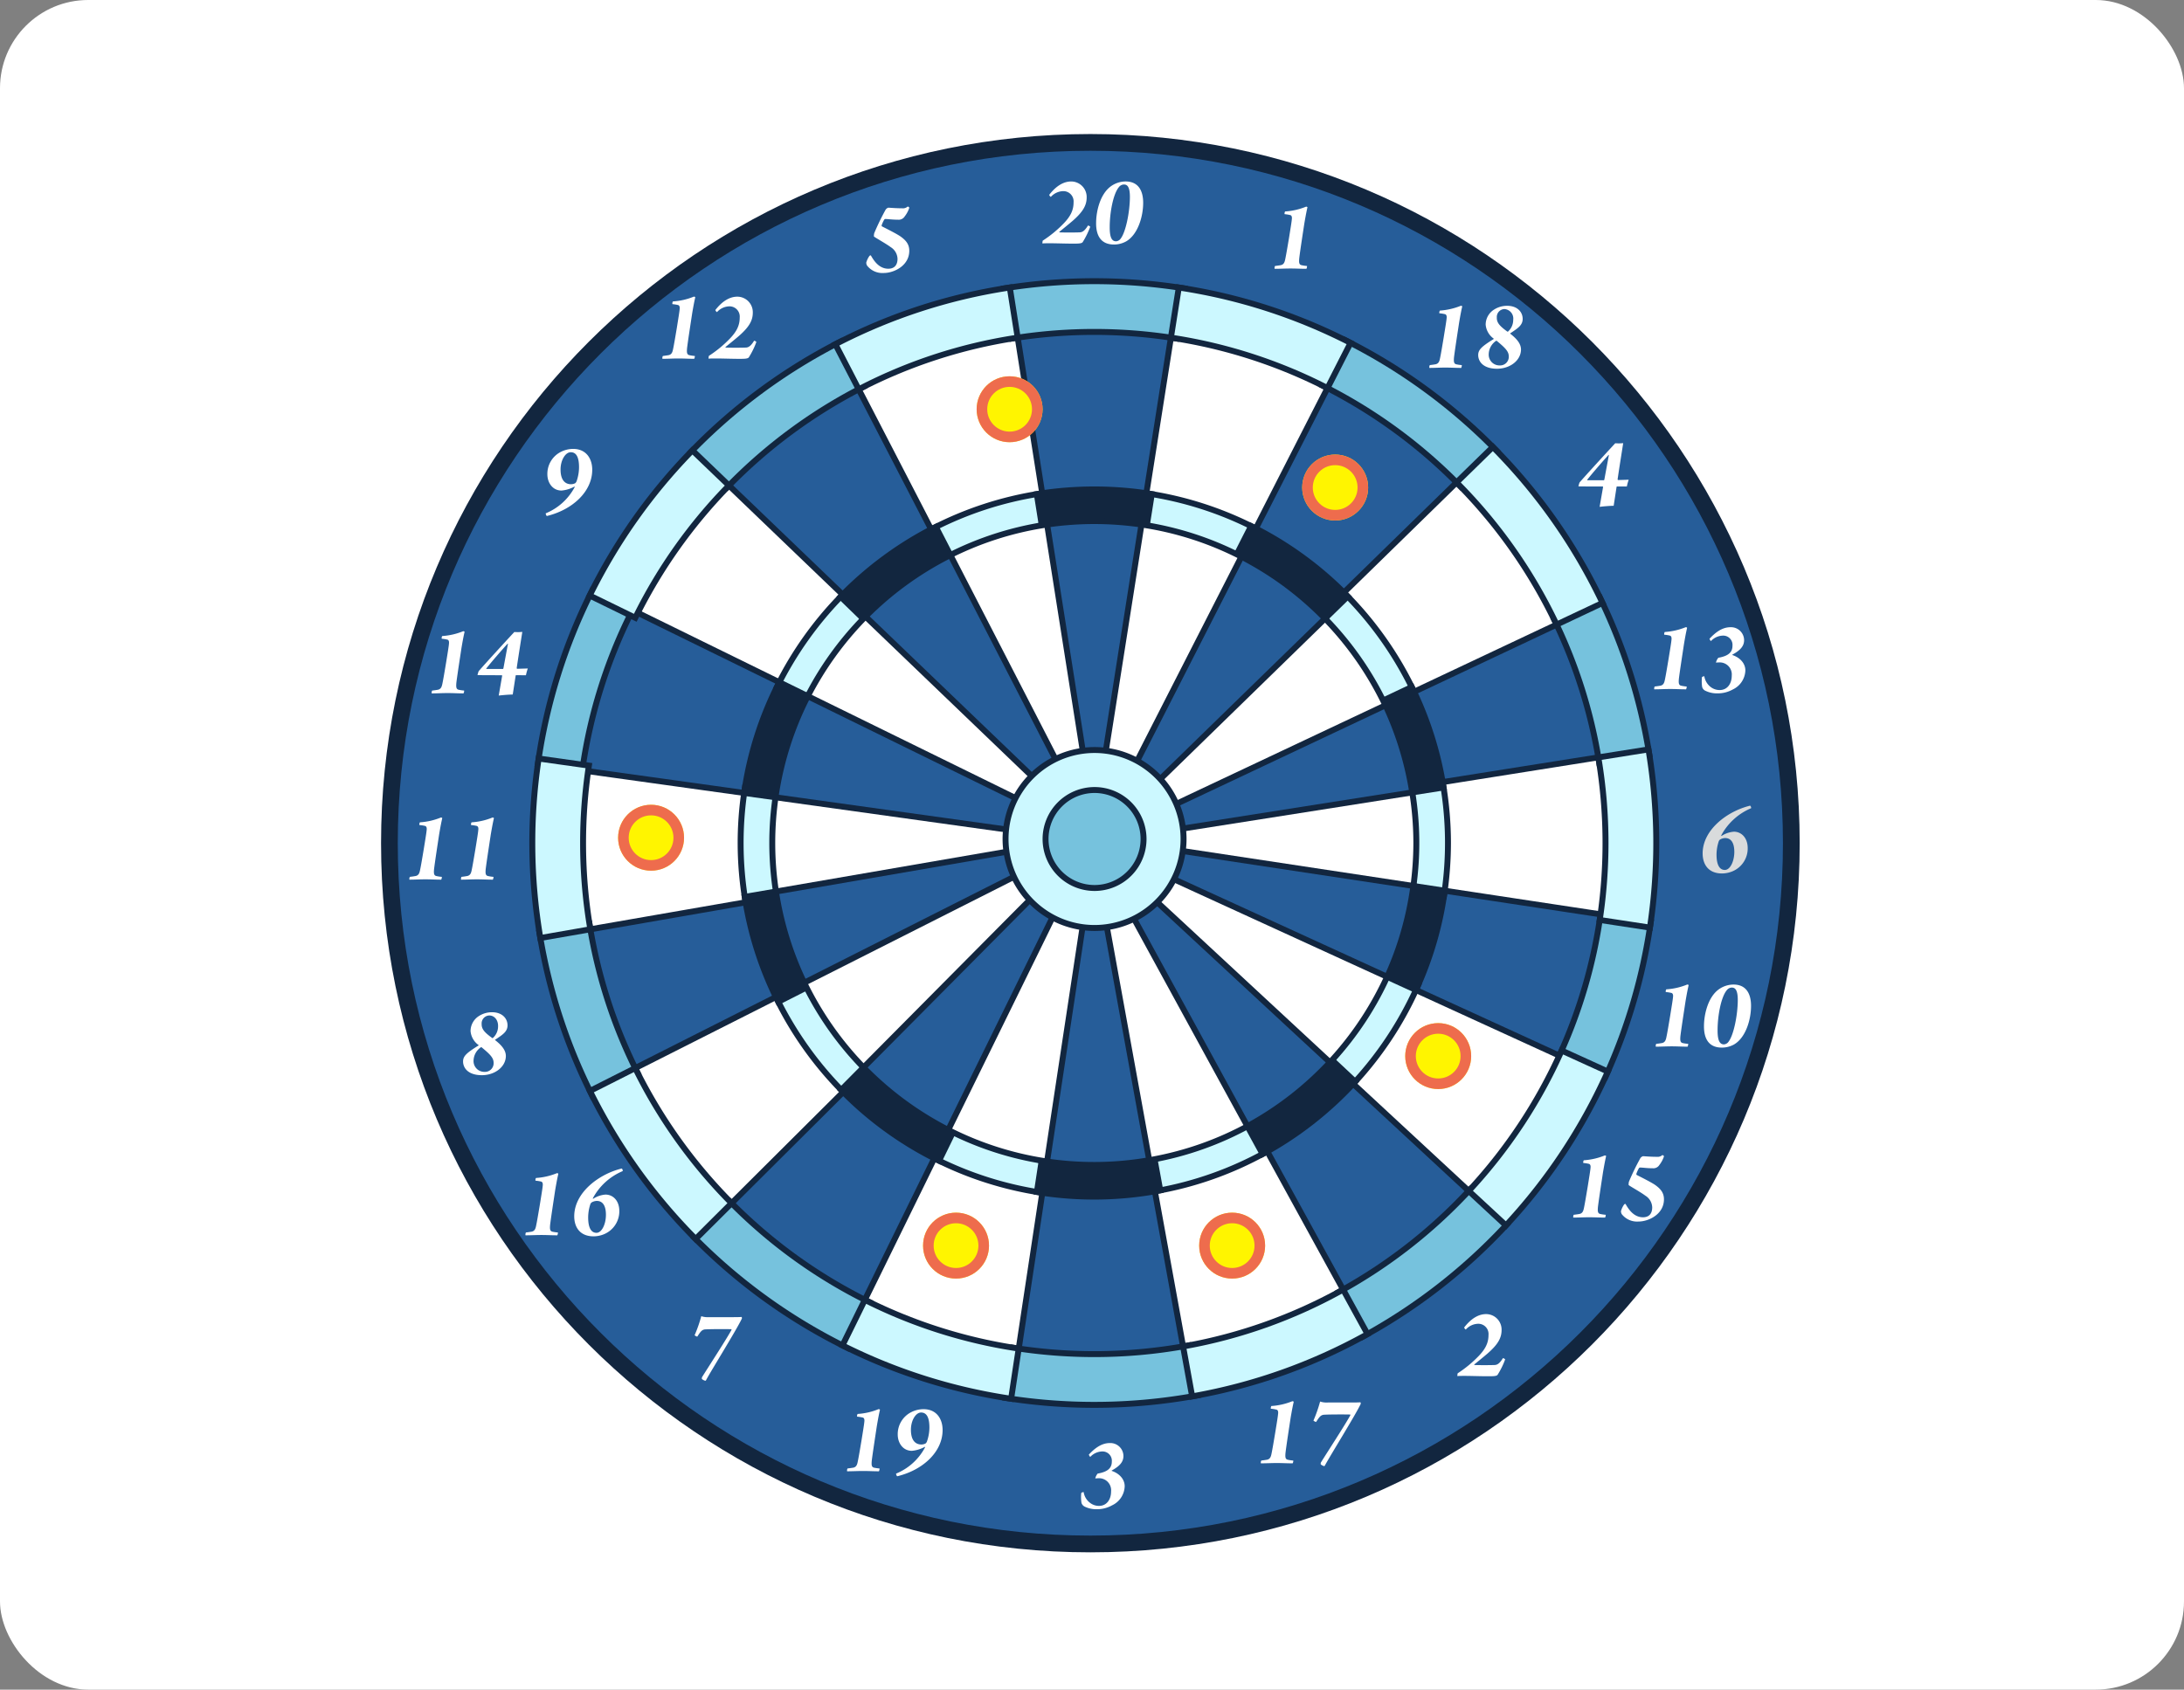 <svg xmlns="http://www.w3.org/2000/svg" xmlns:xlink="http://www.w3.org/1999/xlink" width="619" height="479" viewBox="0 0 619 479">
  <rect x="0" y="0" width="619" height="479" fill="#808080" stroke="none"/>
  <defs>
    <radialGradient id="radial-gradient" cx="0.5" cy="0.5" r="0.49" gradientTransform="translate(-0.023) scale(1.042 1)" gradientUnits="objectBoundingBox">
      <stop offset="0" stop-color="#fff064"/>
      <stop offset="0.427" stop-color="#fbcb6b"/>
      <stop offset="0.778" stop-color="#f9b570"/>
      <stop offset="1" stop-color="#f9ad72"/>
    </radialGradient>
    <radialGradient id="radial-gradient-2" cx="0.5" cy="0.5" r="0.503" gradientTransform="translate(0.007) scale(0.987 1)" xlink:href="#radial-gradient"/>
    <radialGradient id="radial-gradient-3" cx="0.5" cy="0.5" r="0.54" gradientTransform="translate(-0.006) scale(0.867 1)" xlink:href="#radial-gradient"/>
    <radialGradient id="radial-gradient-4" cx="0.5" cy="0.5" r="0.527" gradientTransform="translate(0.107) scale(0.904 1)" xlink:href="#radial-gradient"/>
    <radialGradient id="radial-gradient-5" cx="0.5" cy="0.5" r="0.494" gradientTransform="translate(-0.004) scale(1.024 1)" xlink:href="#radial-gradient"/>
    <radialGradient id="radial-gradient-6" cx="0.5" cy="0.5" r="0.496" gradientTransform="translate(-0.016) scale(1.018 1)" xlink:href="#radial-gradient"/>
    <radialGradient id="radial-gradient-7" cx="0.5" cy="0.5" r="0.496" gradientTransform="translate(-0.003) scale(1.018 1)" xlink:href="#radial-gradient"/>
    <radialGradient id="radial-gradient-8" cx="0.5" cy="0.5" r="0.493" gradientTransform="translate(-0.025) scale(1.029 1)" xlink:href="#radial-gradient"/>
  </defs>
  <g id="Grupo_159302" data-name="Grupo 159302" transform="translate(-652.839 -118.182)">
    <rect id="Rectángulo_45689" data-name="Rectángulo 45689" width="619" height="479" rx="25" transform="translate(652.839 118.182)" fill="#fff"/>
    <g id="Grupo_159216" data-name="Grupo 159216" transform="translate(760.838 156.181)">
      <g id="Grupo_83372" data-name="Grupo 83372" transform="translate(0 0)">
        <g id="Grupo_83371" data-name="Grupo 83371" transform="translate(0 0)">
          <path id="Trazado_99916" data-name="Trazado 99916" d="M513.364,314.12c0,111.032-90.009,201.037-201.034,201.037s-201.041-90-201.041-201.037S201.3,113.079,312.33,113.079,513.364,203.089,513.364,314.12Z" transform="translate(-111.289 -113.079)" fill="#12263f"/>
          <path id="Trazado_99917" data-name="Trazado 99917" d="M510.654,316.156c0,108.409-87.883,196.288-196.289,196.288s-196.3-87.879-196.3-196.288,87.883-196.3,196.3-196.3S510.654,207.742,510.654,316.156Z" transform="translate(-113.325 -115.115)" fill="#265d99"/>
          <path id="Trazado_99918" data-name="Trazado 99918" d="M366.783,191.41l-1.669.258,7.8,49.085,1.653-.258a98.814,98.814,0,0,1,30.151,0l1.656.258,7.8-49.085-1.669-.258a148.494,148.494,0,0,0-45.723,0Z" transform="translate(-187.493 -136.064)" fill="url(#radial-gradient)"/>
          <path id="Trazado_99919" data-name="Trazado 99919" d="M390.469,238.379a100.536,100.536,0,0,1,15.331,1.177l7.276-45.763a146.945,146.945,0,0,0-45.215,0l7.276,45.763A100.584,100.584,0,0,1,390.469,238.379Z" transform="translate(-188.318 -136.786)" fill="#265d99"/>
          <path id="Trazado_99920" data-name="Trazado 99920" d="M407.2,537.563a97.524,97.524,0,0,1-32.469.416l-1.664-.253L365.55,586.86l1.661.263a148.877,148.877,0,0,0,48.935-.644l1.661-.3-8.958-48.919Z" transform="translate(-187.624 -240.429)" fill="url(#radial-gradient-2)"/>
          <path id="Trazado_99921" data-name="Trazado 99921" d="M390.6,541.655a100.7,100.7,0,0,1-15.307-1.174l-7,45.813a147.169,147.169,0,0,0,48.38-.631l-8.358-45.611A100.072,100.072,0,0,1,390.6,541.655Z" transform="translate(-188.447 -241.266)" fill="#265d99"/>
          <path id="Trazado_99922" data-name="Trazado 99922" d="M568.387,307.855l-43.416,20.569.736,1.525a96.651,96.651,0,0,1,8.288,26.212l.28,1.647,49.11-7.735-.27-1.67a146.477,146.477,0,0,0-12.49-39.755l-.729-1.508Z" transform="translate(-235.486 -171.34)" fill="url(#radial-gradient-3)"/>
          <path id="Trazado_99923" data-name="Trazado 99923" d="M528.192,330.179a98.514,98.514,0,0,1,8.43,26.666l45.8-7.211a144.828,144.828,0,0,0-12.344-39.3Z" transform="translate(-236.453 -172.3)" fill="#265d99"/>
          <path id="Trazado_99924" data-name="Trazado 99924" d="M239.264,420.621l-47.322,8.164.271,1.649a146.31,146.31,0,0,0,13.413,41.5l.749,1.513,44.332-22.5-.737-1.487a97.1,97.1,0,0,1-8.765-27.445l-.267-1.678Z" transform="translate(-135.503 -205.325)" fill="url(#radial-gradient-4)"/>
          <path id="Trazado_99925" data-name="Trazado 99925" d="M240.376,423.123,194.7,431a144.649,144.649,0,0,0,13.252,41.014l41.336-20.974A98.884,98.884,0,0,1,240.376,423.123Z" transform="translate(-136.331 -206.161)" fill="#265d99"/>
          <path id="Trazado_99926" data-name="Trazado 99926" d="M491.316,494.9a98.036,98.036,0,0,1-24.283,18.988l-1.466.808,23.844,43.625,1.474-.814a147.6,147.6,0,0,0,36.688-28.6l1.152-1.229-36.265-34Z" transform="translate(-217.651 -227.34)" fill="url(#radial-gradient-5)"/>
          <path id="Trazado_99927" data-name="Trazado 99927" d="M468.825,516.369l22.225,40.678a146.4,146.4,0,0,0,36.282-28.278l-33.809-31.705A99.907,99.907,0,0,1,468.825,516.369Z" transform="translate(-218.629 -228.36)" fill="#265d99"/>
          <path id="Trazado_99928" data-name="Trazado 99928" d="M287.274,212.48a147.49,147.49,0,0,0-37.891,27.906l-1.188,1.207,35.659,34.617,1.174-1.187A97.9,97.9,0,0,1,310.042,256.7l1.5-.767-22.775-44.217Z" transform="translate(-152.392 -142.691)" fill="url(#radial-gradient-6)"/>
          <path id="Trazado_99929" data-name="Trazado 99929" d="M310.3,256.174,289.064,214.94A146.594,146.594,0,0,0,251.6,242.533l33.251,32.283A99.626,99.626,0,0,1,310.3,256.174Z" transform="translate(-153.414 -143.66)" fill="#265d99"/>
          <path id="Trazado_99930" data-name="Trazado 99930" d="M482.746,212.718l-21.768,42.84,1.5.763a98.033,98.033,0,0,1,25.385,18.471l1.178,1.2,35.587-34.694-1.186-1.2a147.543,147.543,0,0,0-38.435-28.109l-1.5-.763Z" transform="translate(-216.274 -142.544)" fill="url(#radial-gradient-7)"/>
          <path id="Trazado_99931" data-name="Trazado 99931" d="M490.029,274.587l33.181-32.342a146,146,0,0,0-37.994-27.783l-21,41.332A99.69,99.69,0,0,1,490.029,274.587Z" transform="translate(-217.245 -143.516)" fill="#265d99"/>
          <path id="Trazado_99932" data-name="Trazado 99932" d="M283.127,498.137,249.31,532.22,250.5,533.4a147.473,147.473,0,0,0,38.9,28l1.512.755,21.826-44.671-1.491-.745a98.121,98.121,0,0,1-25.724-18.607l-1.19-1.208Z" transform="translate(-152.726 -228.32)" fill="url(#radial-gradient-8)"/>
          <path id="Trazado_99933" data-name="Trazado 99933" d="M285.344,500.338l-32.643,32.9a146.175,146.175,0,0,0,38.46,27.689L311.5,519.272A99.614,99.614,0,0,1,285.344,500.338Z" transform="translate(-153.744 -229.343)" fill="#265d99"/>
          <g id="Grupo_83357" data-name="Grupo 83357" transform="translate(54.737 55.1)">
            <path id="Trazado_99934" data-name="Trazado 99934" d="M584.964,364.115l-47.449,7.536.271,1.665a97.411,97.411,0,0,1,.339,29.9l-.238,1.653,49.143,7.507.246-1.677a148.273,148.273,0,0,0-.39-45.2l-.271-1.656Z" transform="translate(-293.988 -243.466)" fill="#12263f"/>
            <path id="Trazado_99935" data-name="Trazado 99935" d="M541.632,390.181a99.358,99.358,0,0,1-1.017,14.1l45.821,7a146.046,146.046,0,0,0-.381-44.691l-45.779,7.273A99.643,99.643,0,0,1,541.632,390.181Z" transform="translate(-294.817 -244.291)" fill="#fff"/>
            <path id="Trazado_99936" data-name="Trazado 99936" d="M191.067,368.9a148.438,148.438,0,0,0,.407,45.525l.272,1.678,48.974-8.515-.266-1.644a97.624,97.624,0,0,1-.166-30.1l.246-1.677-49.22-6.923Z" transform="translate(-189.509 -244.486)" fill="#12263f"/>
            <path id="Trazado_99937" data-name="Trazado 99937" d="M238.248,391.189a99.933,99.933,0,0,1,1.1-14.776l-45.895-6.457a147.136,147.136,0,0,0,.4,45.006l45.661-7.936A100.644,100.644,0,0,1,238.248,391.189Z" transform="translate(-190.232 -245.3)" fill="#fff"/>
            <path id="Trazado_99938" data-name="Trazado 99938" d="M454.066,522.325a96.807,96.807,0,0,1-29.531,10.485l-1.653.3,8.891,48.933,1.651-.307a146.224,146.224,0,0,0,44.569-15.831l1.465-.814L455.54,521.516Z" transform="translate(-259.573 -290.801)" fill="#12263f"/>
            <path id="Trazado_99939" data-name="Trazado 99939" d="M425.674,535.443l8.293,45.628a144.955,144.955,0,0,0,44.052-15.659l-22.3-40.633A98.789,98.789,0,0,1,425.674,535.443Z" transform="translate(-260.411 -291.781)" fill="#fff"/>
            <path id="Trazado_99940" data-name="Trazado 99940" d="M347.768,192.074a146.423,146.423,0,0,0-44.25,14.387l-1.5.771L324.87,251.4l1.487-.754a96.83,96.83,0,0,1,29.139-9.473l1.664-.26-7.735-49.1Z" transform="translate(-223.287 -191.819)" fill="#12263f"/>
            <path id="Trazado_99941" data-name="Trazado 99941" d="M356.213,240.336,349,194.556a144.574,144.574,0,0,0-43.737,14.226l21.3,41.187A98.648,98.648,0,0,1,356.213,240.336Z" transform="translate(-224.261 -192.641)" fill="#fff"/>
            <path id="Trazado_99942" data-name="Trazado 99942" d="M532.182,252.017l-34.358,33.57,1.2,1.2A97.832,97.832,0,0,1,517.482,312.9l.719,1.5,44.967-21.208-.738-1.525a147.587,147.587,0,0,0-27.875-39.62l-1.179-1.2Z" transform="translate(-282.072 -209.54)" fill="#12263f"/>
            <path id="Trazado_99943" data-name="Trazado 99943" d="M520.014,313.184l41.925-19.776a146,146,0,0,0-27.562-39.171l-33.139,32.388A99.436,99.436,0,0,1,520.014,313.184Z" transform="translate(-283.097 -210.558)" fill="#fff"/>
            <path id="Trazado_99944" data-name="Trazado 99944" d="M253.344,460.765l-42.866,21.657.747,1.5A147.575,147.575,0,0,0,238.042,521.5l1.187,1.2,35.214-35.079-1.161-1.186a97.8,97.8,0,0,1-17.671-24.928l-.749-1.507Z" transform="translate(-195.805 -272.335)" fill="#12263f"/>
            <path id="Trazado_99945" data-name="Trazado 99945" d="M255.072,463.232l-41.379,20.907A146.14,146.14,0,0,0,240.2,521.29l32.837-32.706A99.51,99.51,0,0,1,255.072,463.232Z" transform="translate(-196.77 -273.303)" fill="#fff"/>
            <path id="Trazado_99946" data-name="Trazado 99946" d="M519.753,456.837A97.647,97.647,0,0,1,502.7,482.765L501.578,484l36.443,33.782,1.143-1.245a147.5,147.5,0,0,0,25.86-39.092l.686-1.524L520.447,455.3Z" transform="translate(-283.199 -270.921)" fill="#12263f"/>
            <path id="Trazado_99947" data-name="Trazado 99947" d="M504.954,484.864l13.054,12.1,20.931,19.4A145.886,145.886,0,0,0,564.5,477.717l-42.2-19.226A99.415,99.415,0,0,1,504.954,484.864Z" transform="translate(-284.213 -271.88)" fill="#fff"/>
            <path id="Trazado_99948" data-name="Trazado 99948" d="M237.284,253.314a147.723,147.723,0,0,0-26.038,36.777l-.754,1.516,44.67,21.818.75-1.483a97.609,97.609,0,0,1,17.229-24.191l1.178-1.22-35.866-34.426Z" transform="translate(-195.809 -209.918)" fill="#12263f"/>
            <path id="Trazado_99949" data-name="Trazado 99949" d="M272.908,287.592l-33.444-32.1a145.885,145.885,0,0,0-25.746,36.358l41.658,20.352A99.7,99.7,0,0,1,272.908,287.592Z" transform="translate(-196.777 -210.936)" fill="#fff"/>
            <path id="Trazado_99950" data-name="Trazado 99950" d="M426.992,193.472l-3.386,21.484-4.091,25.96,1.669.26a97.167,97.167,0,0,1,28.684,9.235l1.5.754,22.6-44.289-1.5-.763a146.4,146.4,0,0,0-43.553-14.04l-1.661-.255Z" transform="translate(-258.562 -191.819)" fill="#12263f"/>
            <path id="Trazado_99951" data-name="Trazado 99951" d="M451.449,249.733l21.081-41.3a144.851,144.851,0,0,0-43.053-13.879l-7.213,45.78A98.453,98.453,0,0,1,451.449,249.733Z" transform="translate(-259.388 -192.641)" fill="#fff"/>
            <path id="Trazado_99952" data-name="Trazado 99952" d="M325.731,525.8l-21.158,43.116,1.5.75a146.307,146.307,0,0,0,42.763,13.548l1.67.255,7.443-49.149-1.657-.254a97.013,97.013,0,0,1-28.3-9.033l-1.512-.75Z" transform="translate(-224.054 -291.632)" fill="#12263f"/>
            <path id="Trazado_99953" data-name="Trazado 99953" d="M328.2,527.509l-20.42,41.62a144.737,144.737,0,0,0,42.276,13.387l6.935-45.822A98.835,98.835,0,0,1,328.2,527.509Z" transform="translate(-225.017 -292.601)" fill="#fff"/>
          </g>
          <path id="Trazado_99954" data-name="Trazado 99954" d="M534.854,419.574a97.346,97.346,0,0,1-7.49,25.877l-.687,1.524,45.221,20.7.7-1.539A146.407,146.407,0,0,0,584.016,427l.237-1.653L535.091,417.9Z" transform="translate(-235.998 -204.594)" fill="#12263f"/>
          <path id="Trazado_99955" data-name="Trazado 99955" d="M529.852,446.956l42.161,19.31A144.475,144.475,0,0,0,583.3,427.574l-45.831-6.943A98.661,98.661,0,0,1,529.852,446.956Z" transform="translate(-236.951 -205.413)" fill="#265d99"/>
          <g id="Grupo_83358" data-name="Grupo 83358" transform="translate(43.48 40.874)">
            <path id="Trazado_99956" data-name="Trazado 99956" d="M363.933,173.413l-1.664.255,2.516,15.874,1.661-.258a145.3,145.3,0,0,1,44.69,0l1.661.258,2.516-15.874-1.661-.255a161.586,161.586,0,0,0-49.719,0Z" transform="translate(-230.119 -171.489)" fill="#12263f"/>
            <path id="Trazado_99957" data-name="Trazado 99957" d="M389.615,186.595a147.186,147.186,0,0,1,22.608,1.749l1.991-12.549a160.013,160.013,0,0,0-49.2,0l1.991,12.549A147.238,147.238,0,0,1,389.615,186.595Z" transform="translate(-230.944 -172.211)" fill="#76c2dd"/>
            <path id="Trazado_99958" data-name="Trazado 99958" d="M414.729,602.739a145.438,145.438,0,0,1-47.828.619l-1.665-.253-2.424,15.885,1.661.255a161.709,161.709,0,0,0,53.138-.695l1.661-.305-2.9-15.811Z" transform="translate(-230.282 -300.869)" fill="#12263f"/>
            <path id="Trazado_99959" data-name="Trazado 99959" d="M389.773,607.562a147.047,147.047,0,0,1-22.306-1.7l-1.922,12.562a160.221,160.221,0,0,0,52.589-.693l-2.287-12.5A146.5,146.5,0,0,1,389.773,607.562Z" transform="translate(-231.102 -301.709)" fill="#76c2dd"/>
            <path id="Trazado_99960" data-name="Trazado 99960" d="M597.841,300.077l-13.007,6.169.728,1.525a143.077,143.077,0,0,1,12.2,38.841l.272,1.651,15.87-2.5-.272-1.67a159.044,159.044,0,0,0-13.556-43.221l-.721-1.508Z" transform="translate(-296.938 -209.88)" fill="#12263f"/>
            <path id="Trazado_99961" data-name="Trazado 99961" d="M600.388,347.3l12.55-1.974a157.269,157.269,0,0,0-13.414-42.768L588.044,308A144.829,144.829,0,0,1,600.388,347.3Z" transform="translate(-297.902 -210.838)" fill="#76c2dd"/>
            <path id="Trazado_99962" data-name="Trazado 99962" d="M188.212,431.888l-14.166,2.445.272,1.647a158.929,158.929,0,0,0,14.6,45.085l.75,1.518,14.336-7.271-.745-1.5a142.735,142.735,0,0,1-13.1-40.544l-.274-1.669Z" transform="translate(-173.61 -249.58)" fill="#12263f"/>
            <path id="Trazado_99963" data-name="Trazado 99963" d="M189.329,434.384l-12.523,2.157a157.253,157.253,0,0,0,14.446,44.607l11.329-5.749A144.648,144.648,0,0,1,189.329,434.384Z" transform="translate(-174.439 -250.416)" fill="#76c2dd"/>
            <path id="Trazado_99964" data-name="Trazado 99964" d="M534.651,540.2a144.149,144.149,0,0,1-35.858,27.957l-1.465.809,7.71,14.1,1.474-.818a160.423,160.423,0,0,0,39.866-31.058l1.143-1.228L535.8,538.976Z" transform="translate(-270.667 -281.817)" fill="#12263f"/>
            <path id="Trazado_99965" data-name="Trazado 99965" d="M500.585,570.65l6.092,11.152a159.208,159.208,0,0,0,39.451-30.737l-9.261-8.693A146.4,146.4,0,0,1,500.585,570.65Z" transform="translate(-271.645 -282.837)" fill="#76c2dd"/>
            <path id="Trazado_99966" data-name="Trazado 99966" d="M277.544,196.332a160.33,160.33,0,0,0-41.183,30.354l-1.187,1.208L246.7,239.087l1.169-1.195A144.63,144.63,0,0,1,284.9,210.617l1.5-.767-7.354-14.29Z" transform="translate(-191.962 -178.716)" fill="#12263f"/>
            <path id="Trazado_99967" data-name="Trazado 99967" d="M285.156,210.092l-5.817-11.3a158.912,158.912,0,0,0-40.756,30.046l9.109,8.846A146.6,146.6,0,0,1,285.156,210.092Z" transform="translate(-192.986 -179.686)" fill="#76c2dd"/>
            <path id="Trazado_99968" data-name="Trazado 99968" d="M497.511,196.53l-6.516,12.828,1.5.762A144.159,144.159,0,0,1,530.057,237.6l1.169,1.188,11.507-11.22-1.178-1.2A160.2,160.2,0,0,0,499.773,195.8l-1.5-.762Z" transform="translate(-268.765 -178.558)" fill="#12263f"/>
            <path id="Trazado_99969" data-name="Trazado 99969" d="M532.221,237.381l9.1-8.872a158.888,158.888,0,0,0-41.34-30.249L494.227,209.6A146,146,0,0,1,532.221,237.381Z" transform="translate(-269.736 -179.527)" fill="#76c2dd"/>
            <path id="Trazado_99970" data-name="Trazado 99970" d="M246.65,545.145l-10.126,10.21,1.182,1.185a160.214,160.214,0,0,0,42.272,30.4l1.513.749,7.054-14.434-1.5-.75a143.82,143.82,0,0,1-38.009-27.372l-1.2-1.191Z" transform="translate(-192.367 -283.309)" fill="#12263f"/>
            <path id="Trazado_99971" data-name="Trazado 99971" d="M248.862,547.354l-8.948,9.019a158.8,158.8,0,0,0,41.832,30.088l5.576-11.418A146.173,146.173,0,0,1,248.862,547.354Z" transform="translate(-193.385 -284.332)" fill="#76c2dd"/>
            <path id="Trazado_99972" data-name="Trazado 99972" d="M598.773,429.491a142.779,142.779,0,0,1-11.159,38.239l-.685,1.525,14.616,6.694.695-1.542a159.128,159.128,0,0,0,12.422-42.526l.245-1.653-15.888-2.407Z" transform="translate(-297.567 -248.446)" fill="#12263f"/>
            <path id="Trazado_99973" data-name="Trazado 99973" d="M590.1,469.245l11.557,5.287a157.065,157.065,0,0,0,12.294-42.074l-12.565-1.9A144.475,144.475,0,0,1,590.1,469.245Z" transform="translate(-298.519 -249.266)" fill="#76c2dd"/>
            <path id="Trazado_99974" data-name="Trazado 99974" d="M188.661,297.868A158.936,158.936,0,0,0,173.668,345.8l-.245,1.677,15.912,2.212.241-1.644a142.985,142.985,0,0,1,13.506-43.077l.755-1.512-14.43-7.084Z" transform="translate(-173.423 -208.981)" fill="#12263f"/>
            <path id="Trazado_99975" data-name="Trazado 99975" d="M202.394,305.179l-11.4-5.6A157.254,157.254,0,0,0,176.152,347l12.583,1.753A144.644,144.644,0,0,1,202.394,305.179Z" transform="translate(-174.242 -209.946)" fill="#76c2dd"/>
          </g>
          <path id="Trazado_99976" data-name="Trazado 99976" d="M205.475,305.867a145.982,145.982,0,0,0-13.819,44.086l-.246,1.673,49.22,6.858.246-1.643A96.822,96.822,0,0,1,250.1,327.8l.763-1.516-44.649-21.907Z" transform="translate(-135.343 -170.51)" fill="#12263f"/>
          <path id="Trazado_99977" data-name="Trazado 99977" d="M249.411,328l-41.619-20.42a144.644,144.644,0,0,0-13.659,43.577l9.326,1.3,4.375.61,32.2,4.488A98.743,98.743,0,0,1,249.411,328Z" transform="translate(-136.161 -171.473)" fill="#265d99"/>
          <g id="Grupo_83359" data-name="Grupo 83359" transform="translate(42.031 42.544)">
            <path id="Trazado_99978" data-name="Trazado 99978" d="M617.154,361.263l-14.219,2.258.271,1.661a144.846,144.846,0,0,1,.381,44.18l-.236,1.651,15.878,2.428.246-1.674a160.653,160.653,0,0,0-.4-49.109L618.805,361Z" transform="translate(-300.923 -230.053)" fill="#12263f"/>
            <path id="Trazado_99979" data-name="Trazado 99979" d="M607.611,389.325a146.769,146.769,0,0,1-1.535,21.107l12.567,1.915a159.449,159.449,0,0,0-.4-48.6l-12.549,2A147.1,147.1,0,0,1,607.611,389.325Z" transform="translate(-301.752 -230.878)" fill="#ccf8ff"/>
            <path id="Trazado_99980" data-name="Trazado 99980" d="M173.038,366.374a161.1,161.1,0,0,0,.461,49.466l.279,1.67,15.828-2.745-.271-1.649a145.218,145.218,0,0,1-.39-44.492l.246-1.674-15.913-2.237Z" transform="translate(-171.352 -231.169)" fill="#12263f"/>
            <path id="Trazado_99981" data-name="Trazado 99981" d="M186.465,390.43A146.828,146.828,0,0,1,188,369.2l-12.578-1.77a159.4,159.4,0,0,0,.458,48.958L188.4,414.2A146.464,146.464,0,0,1,186.465,390.43Z" transform="translate(-172.074 -231.983)" fill="#ccf8ff"/>
            <path id="Trazado_99982" data-name="Trazado 99982" d="M479.922,580.4a142.948,142.948,0,0,1-43.534,15.469l-1.661.3,2.873,15.815,1.652-.3a158.739,158.739,0,0,0,48.406-17.2l1.467-.809L481.4,579.587Z" transform="translate(-250.423 -295.679)" fill="#12263f"/>
            <path id="Trazado_99983" data-name="Trazado 99983" d="M437.525,598.5,439.8,611a157.248,157.248,0,0,0,47.891-17.014l-6.109-11.142A144.959,144.959,0,0,1,437.525,598.5Z" transform="translate(-251.263 -296.657)" fill="#ccf8ff"/>
            <path id="Trazado_99984" data-name="Trazado 99984" d="M343.285,174.137a158.637,158.637,0,0,0-48.11,15.65l-1.5.772,7.388,14.272,1.482-.77a142.988,142.988,0,0,1,43.238-14.049l1.661-.262-2.5-15.874Z" transform="translate(-208.076 -173.875)" fill="#12263f"/>
            <path id="Trazado_99985" data-name="Trazado 99985" d="M346.5,189.172l-1.982-12.549a157.2,157.2,0,0,0-47.593,15.485l5.838,11.291A144.574,144.574,0,0,1,346.5,189.172Z" transform="translate(-209.051 -174.7)" fill="#ccf8ff"/>
            <path id="Trazado_99986" data-name="Trazado 99986" d="M555.487,239.326l-10.3,10.058,1.185,1.212a143.841,143.841,0,0,1,27.242,38.713l.728,1.509,14.532-6.855-.728-1.529a160.236,160.236,0,0,0-30.293-43.082l-1.177-1.195Z" transform="translate(-283.587 -193.174)" fill="#12263f"/>
            <path id="Trazado_99987" data-name="Trazado 99987" d="M576.156,289.6l11.5-5.423a158.9,158.9,0,0,0-29.977-42.628l-9.083,8.879A145.994,145.994,0,0,1,576.156,289.6Z" transform="translate(-284.609 -194.192)" fill="#ccf8ff"/>
            <path id="Trazado_99988" data-name="Trazado 99988" d="M207.1,490.634l-12.833,6.486.746,1.5a160.337,160.337,0,0,0,29.151,40.815l1.19,1.2,11.385-11.334-1.169-1.19a144.259,144.259,0,0,1-26.207-36.731l-.754-1.508Z" transform="translate(-178.233 -268.746)" fill="#12263f"/>
            <path id="Trazado_99989" data-name="Trazado 99989" d="M208.828,493.108l-11.341,5.728a158.889,158.889,0,0,0,28.851,40.392l9-8.969A146.135,146.135,0,0,1,208.828,493.108Z" transform="translate(-179.198 -269.716)" fill="#ccf8ff"/>
            <path id="Trazado_99990" data-name="Trazado 99990" d="M576.534,484.315a143.994,143.994,0,0,1-25.267,38.205l-1.135,1.229,11.786,10.926,1.136-1.241a159.682,159.682,0,0,0,28.106-42.467l.694-1.525-14.625-6.661Z" transform="translate(-285.07 -266.616)" fill="#12263f"/>
            <path id="Trazado_99991" data-name="Trazado 99991" d="M553.52,524.611l9.322,8.634a158.629,158.629,0,0,0,27.809-42.012l-11.566-5.267A145.888,145.888,0,0,1,553.52,524.611Z" transform="translate(-286.088 -267.572)" fill="#ccf8ff"/>
            <path id="Trazado_99992" data-name="Trazado 99992" d="M223.216,240.741a160.511,160.511,0,0,0-28.292,40l-.754,1.517,14.438,7.054.745-1.491A144.129,144.129,0,0,1,234.8,251.874l1.174-1.207-11.591-11.129Z" transform="translate(-178.203 -193.589)" fill="#12263f"/>
            <path id="Trazado_99993" data-name="Trazado 99993" d="M234.564,251.723l-9.168-8.794a158.708,158.708,0,0,0-28,39.577l11.422,5.575A145.883,145.883,0,0,1,234.564,251.723Z" transform="translate(-179.171 -194.607)" fill="#ccf8ff"/>
            <path id="Trazado_99994" data-name="Trazado 99994" d="M432.06,175.536l-2.237,14.214,1.661.262a143.021,143.021,0,0,1,42.553,13.714l1.5.759,7.3-14.315-1.5-.763a158.7,158.7,0,0,0-47.356-15.268l-1.661-.262Z" transform="translate(-248.951 -173.875)" fill="#12263f"/>
            <path id="Trazado_99995" data-name="Trazado 99995" d="M475.625,203.051l5.777-11.32a157.316,157.316,0,0,0-46.856-15.108l-1.975,12.549A144.851,144.851,0,0,1,475.625,203.051Z" transform="translate(-249.776 -174.7)" fill="#ccf8ff"/>
            <path id="Trazado_99996" data-name="Trazado 99996" d="M302.908,585.271l-6.339,12.914,1.5.745a159,159,0,0,0,46.467,14.705l1.661.251L348.6,598l-1.656-.257a143.039,143.039,0,0,1-41.786-13.236l-1.509-.75Z" transform="translate(-208.945 -296.932)" fill="#12263f"/>
            <path id="Trazado_99997" data-name="Trazado 99997" d="M305.381,586.985l-5.6,11.405a156.993,156.993,0,0,0,45.97,14.548l1.9-12.565A144.737,144.737,0,0,1,305.381,586.985Z" transform="translate(-209.91 -297.9)" fill="#ccf8ff"/>
            <path id="Trazado_99998" data-name="Trazado 99998" d="M535.382,374.514l-10.532,1.661.28,1.677a87.929,87.929,0,0,1,.321,27.132l-.228,1.647,12.184,1.861.246-1.677a103.193,103.193,0,0,0,1.034-14.337,101.981,101.981,0,0,0-1.382-16.585l-.271-1.649Z" transform="translate(-277.48 -234.03)" fill="#12263f"/>
            <path id="Trazado_99999" data-name="Trazado 99999" d="M528.864,393.3a91.563,91.563,0,0,1-.915,12.748l8.863,1.355a98.535,98.535,0,0,0-.339-30.415l-8.864,1.407A90.055,90.055,0,0,1,528.864,393.3Z" transform="translate(-278.308 -234.855)" fill="#ccf8ff"/>
            <path id="Trazado_100000" data-name="Trazado 100000" d="M256.842,378.115a101.611,101.611,0,0,0,.174,31.13l.267,1.686,12.147-2.119-.259-1.635a89.152,89.152,0,0,1-.123-27.313l.251-1.677-12.215-1.716Z" transform="translate(-196.684 -234.699)" fill="#12263f"/>
            <path id="Trazado_100001" data-name="Trazado 100001" d="M267.093,393.96a91.229,91.229,0,0,1,1.014-13.527l-8.88-1.249a99.6,99.6,0,0,0,.165,30.614l8.838-1.542A90.862,90.862,0,0,1,267.093,393.96Z" transform="translate(-197.403 -235.513)" fill="#ccf8ff"/>
            <path id="Trazado_100002" data-name="Trazado 100002" d="M449.066,511.093a87.871,87.871,0,0,1-26.82,9.52l-1.651.3,2.2,12.129,1.653-.3A100.272,100.272,0,0,0,455.006,521.9l1.467-.81-5.931-10.812Z" transform="translate(-246.18 -274.871)" fill="#12263f"/>
            <path id="Trazado_100003" data-name="Trazado 100003" d="M423.378,523.25l1.607,8.822a98.79,98.79,0,0,0,30.042-10.664l-4.312-7.859A89.845,89.845,0,0,1,423.378,523.25Z" transform="translate(-247.016 -275.853)" fill="#ccf8ff"/>
            <path id="Trazado_100004" data-name="Trazado 100004" d="M364.117,257.493a100.469,100.469,0,0,0-30.147,9.79l-1.5.771,5.66,10.952,1.491-.759a88.05,88.05,0,0,1,26.412-8.571l1.668-.262-1.924-12.181Z" transform="translate(-219.723 -198.901)" fill="#12263f"/>
            <path id="Trazado_100005" data-name="Trazado 100005" d="M366.744,268.84l-1.393-8.863a98.647,98.647,0,0,0-29.648,9.634l4.122,7.961A89.828,89.828,0,0,1,366.744,268.84Z" transform="translate(-220.694 -199.725)" fill="#ccf8ff"/>
            <path id="Trazado_100006" data-name="Trazado 100006" d="M496.284,298.3l-7.625,7.443,1.194,1.2a88.9,88.9,0,0,1,16.76,23.669l.728,1.5,11.16-5.266-.745-1.525a101.166,101.166,0,0,0-19.1-27l-1.178-1.195Z" transform="translate(-266.615 -210.877)" fill="#12263f"/>
            <path id="Trazado_100007" data-name="Trazado 100007" d="M509.154,330.9l8.108-3.821a99.438,99.438,0,0,0-18.776-26.559l-6.414,6.267A90.7,90.7,0,0,1,509.154,330.9Z" transform="translate(-267.639 -211.897)" fill="#ccf8ff"/>
            <path id="Trazado_100008" data-name="Trazado 100008" d="M279.107,454.985l-9.49,4.791.737,1.5a101.314,101.314,0,0,0,18.276,25.775l1.187,1.216,8.731-8.707-1.157-1.185a88.929,88.929,0,0,1-16.023-22.636l-.745-1.52Z" transform="translate(-200.853 -258.041)" fill="#12263f"/>
            <path id="Trazado_100009" data-name="Trazado 100009" d="M280.833,457.463l-8.008,4.037a99.51,99.51,0,0,0,17.967,25.351l6.359-6.334A90.557,90.557,0,0,1,280.833,457.463Z" transform="translate(-201.816 -259.015)" fill="#ccf8ff"/>
            <path id="Trazado_100010" data-name="Trazado 100010" d="M508.772,451.526a88.8,88.8,0,0,1-15.464,23.551l-1.126,1.232,9.04,8.385,1.144-1.254A100.861,100.861,0,0,0,520,456.622l.686-1.525-11.218-5.117Z" transform="translate(-267.673 -256.768)" fill="#12263f"/>
            <path id="Trazado_100011" data-name="Trazado 100011" d="M495.56,477.172l6.574,6.1A99.419,99.419,0,0,0,519.479,456.9l-8.159-3.719A90.707,90.707,0,0,1,495.56,477.172Z" transform="translate(-268.687 -257.728)" fill="#ccf8ff"/>
            <path id="Trazado_100012" data-name="Trazado 100012" d="M288.6,299.179a101.192,101.192,0,0,0-17.819,25.03l-.762,1.512,11.074,5.418.75-1.483a88.955,88.955,0,0,1,15.638-21.924l1.186-1.216-8.9-8.533Z" transform="translate(-200.973 -211.135)" fill="#12263f"/>
            <path id="Trazado_100013" data-name="Trazado 100013" d="M297.245,307.569l-6.465-6.207a99.7,99.7,0,0,0-17.532,24.615l8.061,3.94A90.715,90.715,0,0,1,297.245,307.569Z" transform="translate(-201.944 -212.15)" fill="#ccf8ff"/>
            <path id="Trazado_100014" data-name="Trazado 100014" d="M419.183,258.89l-1.652,10.525,1.661.262A88.075,88.075,0,0,1,445.2,278.04l1.491.75,5.609-10.982-1.508-.762a100.378,100.378,0,0,0-29.684-9.553l-1.659-.259Z" transform="translate(-245.261 -198.901)" fill="#12263f"/>
            <path id="Trazado_100015" data-name="Trazado 100015" d="M446.775,277.363l4.076-7.989a98.453,98.453,0,0,0-29.184-9.4l-1.394,8.863A89.66,89.66,0,0,1,446.775,277.363Z" transform="translate(-246.084 -199.725)" fill="#ccf8ff"/>
            <path id="Trazado_100016" data-name="Trazado 100016" d="M338.439,514.29l-4.686,9.55,1.5.749a100.257,100.257,0,0,0,29.283,9.342l1.669.262,1.848-12.2-1.654-.258a87.885,87.885,0,0,1-25.7-8.21l-1.517-.755Z" transform="translate(-220.109 -275.62)" fill="#12263f"/>
            <path id="Trazado_100017" data-name="Trazado 100017" d="M340.911,516l-3.948,8.055a98.84,98.84,0,0,0,28.791,9.185l1.346-8.871A89.657,89.657,0,0,1,340.911,516Z" transform="translate(-221.072 -276.588)" fill="#ccf8ff"/>
          </g>
          <g id="Grupo_83360" data-name="Grupo 83360" transform="translate(101.952 99.914)">
            <path id="Trazado_100018" data-name="Trazado 100018" d="M377.174,257.054l-1.665.262,1.935,12.177,1.654-.255a89.378,89.378,0,0,1,27.333,0l1.658.255,1.936-12.177-1.669-.262a102.285,102.285,0,0,0-31.181,0Z" transform="translate(-292.566 -255.859)" fill="#12263f"/>
            <path id="Trazado_100019" data-name="Trazado 100019" d="M393.59,267.23a90.989,90.989,0,0,1,13.93,1.069l1.4-8.863a100.436,100.436,0,0,0-30.663,0l1.409,8.863A90.841,90.841,0,0,1,393.59,267.23Z" transform="translate(-293.391 -256.579)" fill="#12263f"/>
            <path id="Trazado_100020" data-name="Trazado 100020" d="M408.586,524.948a88.475,88.475,0,0,1-29.5.381l-1.669-.262-1.86,12.2,1.656.25a100.9,100.9,0,0,0,33.579-.431l1.661-.3-2.221-12.133Z" transform="translate(-292.581 -336.557)" fill="#12263f"/>
            <path id="Trazado_100021" data-name="Trazado 100021" d="M393.6,528.9a91.34,91.34,0,0,1-13.951-1.071l-1.355,8.867a99.524,99.524,0,0,0,33.023-.428l-1.613-8.821A90.819,90.819,0,0,1,393.6,528.9Z" transform="translate(-293.402 -337.396)" fill="#12263f"/>
            <path id="Trazado_100022" data-name="Trazado 100022" d="M523.025,336.214l-9.642,4.571.737,1.524a88.138,88.138,0,0,1,7.541,23.768l.272,1.64,12.184-1.915-.28-1.673a100.281,100.281,0,0,0-8.575-27.123l-.728-1.5Z" transform="translate(-333.959 -279.77)" fill="#12263f"/>
            <path id="Trazado_100023" data-name="Trazado 100023" d="M524.28,366.759l8.863-1.4a98.516,98.516,0,0,0-8.43-26.666l-8.109,3.839A89.569,89.569,0,0,1,524.28,366.759Z" transform="translate(-334.926 -280.727)" fill="#12263f"/>
            <path id="Trazado_100024" data-name="Trazado 100024" d="M267.7,418.447l-10.477,1.8.267,1.64a100.189,100.189,0,0,0,9.066,28.4l.746,1.525,11-5.583-.733-1.487a88.227,88.227,0,0,1-7.926-24.911l-.267-1.678Z" transform="translate(-257.054 -304.585)" fill="#12263f"/>
            <path id="Trazado_100025" data-name="Trazado 100025" d="M268.809,420.944l-8.837,1.525a98.885,98.885,0,0,0,8.914,27.92l8-4.068A89.5,89.5,0,0,1,268.809,420.944Z" transform="translate(-257.879 -305.421)" fill="#12263f"/>
            <path id="Trazado_100026" data-name="Trazado 100026" d="M482.93,486.128a88.98,88.98,0,0,1-22.047,17.252l-1.466.809,5.914,10.824,1.482-.821a101.534,101.534,0,0,0,25.114-19.633l1.145-1.228-9-8.432Z" transform="translate(-317.757 -324.622)" fill="#12263f"/>
            <path id="Trazado_100027" data-name="Trazado 100027" d="M462.673,505.867l4.3,7.868a99.906,99.906,0,0,0,24.7-19.305l-6.541-6.139A90.715,90.715,0,0,1,462.673,505.867Z" transform="translate(-318.734 -325.64)" fill="#12263f"/>
            <path id="Trazado_100028" data-name="Trazado 100028" d="M322.773,271.385A101.415,101.415,0,0,0,296.9,290.347l-1.19,1.212,8.841,8.583,1.173-1.183a88.747,88.747,0,0,1,22.683-16.6l1.5-.772-5.647-10.959Z" transform="translate(-268.609 -260.292)" fill="#12263f"/>
            <path id="Trazado_100029" data-name="Trazado 100029" d="M328.668,281.834l-4.106-7.969a99.629,99.629,0,0,0-25.445,18.641l6.436,6.244A90.747,90.747,0,0,1,328.668,281.834Z" transform="translate(-269.631 -261.265)" fill="#12263f"/>
            <path id="Trazado_100030" data-name="Trazado 100030" d="M460,271.8l-4.83,9.5,1.5.759A88.573,88.573,0,0,1,479.7,298.8l1.177,1.178,8.829-8.6-1.2-1.213A101.091,101.091,0,0,0,462.25,271.06l-1.5-.754Z" transform="translate(-316.481 -260.196)" fill="#12263f"/>
            <path id="Trazado_100031" data-name="Trazado 100031" d="M481.861,298.581l6.423-6.262a99.691,99.691,0,0,0-25.816-18.793l-4.069,7.99A90.632,90.632,0,0,1,481.861,298.581Z" transform="translate(-317.451 -261.163)" fill="#12263f"/>
            <path id="Trazado_100032" data-name="Trazado 100032" d="M303.454,489.033l-7.49,7.55,1.169,1.187a100.955,100.955,0,0,0,26.614,19.242l1.517.763,5.409-11.08-1.491-.742a88.935,88.935,0,0,1-23.34-16.921l-1.195-1.2Z" transform="translate(-268.685 -325.502)" fill="#12263f"/>
            <path id="Trazado_100033" data-name="Trazado 100033" d="M305.665,491.238l-6.316,6.368a99.62,99.62,0,0,0,26.16,18.934l3.94-8.062A90.674,90.674,0,0,1,305.665,491.238Z" transform="translate(-269.701 -326.525)" fill="#12263f"/>
            <path id="Trazado_100034" data-name="Trazado 100034" d="M522.486,417.657a88,88,0,0,1-6.779,23.487l-.677,1.516,11.21,5.134.694-1.544a100.373,100.373,0,0,0,7.754-26.772l.237-1.653-12.193-1.847Z" transform="translate(-334.453 -303.931)" fill="#12263f"/>
            <path id="Trazado_100035" data-name="Trazado 100035" d="M518.19,442.646l8.161,3.733a98.667,98.667,0,0,0,7.616-26.325L525.1,418.71A89.223,89.223,0,0,1,518.19,442.646Z" transform="translate(-335.402 -304.751)" fill="#12263f"/>
            <path id="Trazado_100036" data-name="Trazado 100036" d="M266.78,335.05a100.238,100.238,0,0,0-9.54,30.05l-.259,1.682,12.214,1.7.246-1.644a88.312,88.312,0,0,1,8.4-26.335l.762-1.512-11.073-5.435Z" transform="translate(-256.981 -279.186)" fill="#12263f"/>
            <path id="Trazado_100037" data-name="Trazado 100037" d="M277.162,340.714l-8.059-3.953a98.741,98.741,0,0,0-9.379,29.554l8.879,1.238A89.583,89.583,0,0,1,277.162,340.714Z" transform="translate(-257.804 -280.148)" fill="#12263f"/>
          </g>
          <path id="Trazado_100038" data-name="Trazado 100038" d="M379.184,269.765l-1.665.259,14.189,89.314,3.321,0,14.192-89.31-1.669-.259a92.92,92.92,0,0,0-28.368,0Z" transform="translate(-191.217 -159.793)" fill="#12263f"/>
          <path id="Trazado_100039" data-name="Trazado 100039" d="M394.2,359.573l-.017.11.017.111,13.93-87.647a91.285,91.285,0,0,0-27.852,0l13.9,87.476Z" transform="translate(-192.044 -160.514)" fill="#265d99"/>
          <path id="Trazado_100040" data-name="Trazado 100040" d="M391.452,399.47,377.489,490.8l1.661.258a92.292,92.292,0,0,0,30.608-.393l1.661-.3-16.653-90.942Z" transform="translate(-191.208 -199.048)" fill="#12263f"/>
          <path id="Trazado_100041" data-name="Trazado 100041" d="M393.912,400.165l.038-.237-.014-.076-13.705,89.671a90.589,90.589,0,0,0,30.055-.382L393.97,400.051Z" transform="translate(-192.032 -199.175)" fill="#265d99"/>
          <path id="Trazado_100042" data-name="Trazado 100042" d="M489.253,376.514l-88.4,14.049-.127,3.342,90.555,13.838.237-1.682a91.089,91.089,0,0,0-.339-28.165l-.27-1.644Z" transform="translate(-198.184 -192.09)" fill="#12263f"/>
          <path id="Trazado_100043" data-name="Trazado 100043" d="M401.278,393.07l-.119-.012-.072.009,88.877,13.586a91.573,91.573,0,0,0,.915-12.748,90.061,90.061,0,0,0-1.255-14.9l-88.4,14.048Z" transform="translate(-198.293 -192.915)" fill="#fff"/>
          <path id="Trazado_100044" data-name="Trazado 100044" d="M269.572,379.9a92.72,92.72,0,0,0-1.034,13.781,93.675,93.675,0,0,0,1.153,14.557l.271,1.686,89.977-15.646.051-3.342L269.818,378.25Z" transform="translate(-158.499 -192.689)" fill="#12263f"/>
          <path id="Trazado_100045" data-name="Trazado 100045" d="M360.269,393.394l.2.025h.009l-88.522-12.451a90.6,90.6,0,0,0,.122,27.822l88.294-15.354Z" transform="translate(-159.22 -193.505)" fill="#fff"/>
          <path id="Trazado_100046" data-name="Trazado 100046" d="M481.086,341.7,400.7,379.794l.978,3.182,89.749-14.133-.279-1.678a91.6,91.6,0,0,0-7.822-24.673l-.728-1.5Z" transform="translate(-198.176 -181.502)" fill="#12263f"/>
          <path id="Trazado_100047" data-name="Trazado 100047" d="M489.789,368.406a89.566,89.566,0,0,0-7.676-24.228l-80.394,38.094Z" transform="translate(-198.483 -182.46)" fill="#265d99"/>
          <path id="Trazado_100048" data-name="Trazado 100048" d="M271.492,412.057l-1.64.288.259,1.635a91.6,91.6,0,0,0,8.227,25.86l.754,1.529,81.451-41.339-1.041-3.157Z" transform="translate(-158.893 -198.28)" fill="#12263f"/>
          <path id="Trazado_100049" data-name="Trazado 100049" d="M272.6,414.43a89.5,89.5,0,0,0,8.079,25.377l79.927-40.56Z" transform="translate(-159.718 -198.993)" fill="#265d99"/>
          <path id="Trazado_100050" data-name="Trazado 100050" d="M397.928,400.259l16.455,90.595,1.661-.3a91.4,91.4,0,0,0,27.836-9.88l1.474-.813-44.3-80.715Z" transform="translate(-197.345 -198.964)" fill="#12263f"/>
          <path id="Trazado_100051" data-name="Trazado 100051" d="M416.446,489.254a89.844,89.844,0,0,0,27.337-9.7l-43.494-79.239Z" transform="translate(-198.053 -199.313)" fill="#fff"/>
          <path id="Trazado_100052" data-name="Trazado 100052" d="M367.282,270.149a91.7,91.7,0,0,0-27.423,8.906l-1.5.771,41.45,80.138,3.157-1.029L368.938,269.9Z" transform="translate(-179.459 -160.16)" fill="#12263f"/>
          <path id="Trazado_100053" data-name="Trazado 100053" d="M368.513,272.643a89.827,89.827,0,0,0-26.919,8.731l40.68,78.643Z" transform="translate(-180.432 -160.984)" fill="#fff"/>
          <path id="Trazado_100054" data-name="Trazado 100054" d="M463.092,307.254l-63.625,62.179,1.888,2.725,82.251-38.791-.745-1.524a92.05,92.05,0,0,0-17.4-24.568l-1.177-1.19Z" transform="translate(-197.807 -171.024)" fill="#12263f"/>
          <path id="Trazado_100055" data-name="Trazado 100055" d="M401.137,371.655l80.716-38.065a90.7,90.7,0,0,0-17.082-24.114Z" transform="translate(-198.308 -172.042)" fill="#fff"/>
          <path id="Trazado_100056" data-name="Trazado 100056" d="M282.54,437.954l-1.487.749.741,1.5a92.387,92.387,0,0,0,16.619,23.492l1.188,1.217,64.975-64.722-1.944-2.695Z" transform="translate(-162.256 -198.466)" fill="#12263f"/>
          <path id="Trazado_100057" data-name="Trazado 100057" d="M284.268,440.1a90.556,90.556,0,0,0,16.318,23.055l63.769-63.523Z" transform="translate(-163.221 -199.109)" fill="#fff"/>
          <path id="Trazado_100058" data-name="Trazado 100058" d="M398.653,400.4l44.139,80.765,1.474-.818a92.434,92.434,0,0,0,22.877-17.9l1.145-1.225L401.28,398.362Z" transform="translate(-197.562 -198.728)" fill="#12263f"/>
          <path id="Trazado_100059" data-name="Trazado 100059" d="M444.086,479.4a90.71,90.71,0,0,0,22.462-17.576l-65.786-61.7Z" transform="translate(-198.195 -199.255)" fill="#265d99"/>
          <path id="Trazado_100060" data-name="Trazado 100060" d="M329.636,282.787a91.95,91.95,0,0,0-23.542,17.23l-1.2,1.208L369.77,364.2l2.669-1.971L331.133,282.02Z" transform="translate(-169.415 -163.799)" fill="#12263f"/>
          <path id="Trazado_100061" data-name="Trazado 100061" d="M331.429,285.253a90.751,90.751,0,0,0-23.115,16.916l63.65,61.794Z" transform="translate(-170.44 -164.77)" fill="#265d99"/>
          <path id="Trazado_100062" data-name="Trazado 100062" d="M439.01,283.218l-40.2,79.109,2.668,1.965,64.88-63.233-1.194-1.2a92.362,92.362,0,0,0-23.9-17.379l-1.5-.754Z" transform="translate(-197.61 -163.71)" fill="#12263f"/>
          <path id="Trazado_100063" data-name="Trazado 100063" d="M464.613,302.009a90.628,90.628,0,0,0-23.463-17.065l-40.2,79.122Z" transform="translate(-198.252 -164.677)" fill="#265d99"/>
          <path id="Trazado_100064" data-name="Trazado 100064" d="M306.164,462.118,304.99,463.3l1.174,1.188a92.315,92.315,0,0,0,24.228,17.559l1.513.763L372.3,400.13l-2.695-1.949Z" transform="translate(-169.442 -198.673)" fill="#12263f"/>
          <path id="Trazado_100065" data-name="Trazado 100065" d="M371.788,399.906l.017-.03h.007l-63.437,63.933a90.669,90.669,0,0,0,23.784,17.24L371.8,399.9Z" transform="translate(-170.459 -199.182)" fill="#265d99"/>
          <path id="Trazado_100066" data-name="Trazado 100066" d="M399.4,400.411l67.389,62.471,1.143-1.249a91.88,91.88,0,0,0,16.048-24.441l.678-1.528-83.42-38.015Z" transform="translate(-197.788 -198.513)" fill="#12263f"/>
          <path id="Trazado_100067" data-name="Trazado 100067" d="M467.183,461.157a90.713,90.713,0,0,0,15.76-24l-81.9-37.329Z" transform="translate(-198.279 -199.169)" fill="#fff"/>
          <path id="Trazado_100068" data-name="Trazado 100068" d="M298.526,308.051a92.137,92.137,0,0,0-16.234,22.75l-.767,1.525,81.388,39.748,1.907-2.721-65.133-62.505Z" transform="translate(-162.398 -171.253)" fill="#12263f"/>
          <path id="Trazado_100069" data-name="Trazado 100069" d="M300.7,310.232a90.716,90.716,0,0,0-15.935,22.348l79.86,39Z" transform="translate(-163.372 -172.269)" fill="#fff"/>
          <path id="Trazado_100070" data-name="Trazado 100070" d="M411.99,271.556,398.218,358.99l3.161,1.027L442.425,279.6l-1.517-.758a91.45,91.45,0,0,0-27-8.694l-1.661-.25Z" transform="translate(-197.432 -160.16)" fill="#12263f"/>
          <path id="Trazado_100071" data-name="Trazado 100071" d="M440.866,281.166a89.661,89.661,0,0,0-26.5-8.523l-13.773,87.433Z" transform="translate(-198.144 -160.984)" fill="#fff"/>
          <path id="Trazado_100072" data-name="Trazado 100072" d="M340.137,480.222l-.729,1.5,1.491.745a91.506,91.506,0,0,0,26.677,8.524l1.666.263,13.776-90.967-3.173-.991Z" transform="translate(-179.775 -199.008)" fill="#12263f"/>
          <path id="Trazado_100073" data-name="Trazado 100073" d="M342.605,481.28a89.659,89.659,0,0,0,26.189,8.369l13.524-89.294Z" transform="translate(-180.735 -199.326)" fill="#fff"/>
          <path id="Trazado_100074" data-name="Trazado 100074" d="M400.7,400.395l83.066,38.035.687-1.55a91.6,91.6,0,0,0,7.041-24.38l.237-1.657L401.649,397.2Z" transform="translate(-198.176 -198.379)" fill="#12263f"/>
          <path id="Trazado_100075" data-name="Trazado 100075" d="M483.215,436.9a89.233,89.233,0,0,0,6.906-23.936l-88.428-13.387Z" transform="translate(-198.475 -199.093)" fill="#265d99"/>
          <path id="Trazado_100076" data-name="Trazado 100076" d="M278.643,340.692a91.506,91.506,0,0,0-8.714,27.338l-.258,1.682,90.021,12.544.971-3.173L279.393,339.2Z" transform="translate(-158.839 -180.966)" fill="#12263f"/>
          <path id="Trazado_100077" data-name="Trazado 100077" d="M280.971,342.41a89.581,89.581,0,0,0-8.558,26.839l88.333,12.307Z" transform="translate(-159.662 -181.929)" fill="#265d99"/>
          <path id="Trazado_100078" data-name="Trazado 100078" d="M363.025,387.49a26.067,26.067,0,1,0,26.068-26.064A26.1,26.1,0,0,0,363.025,387.49Z" transform="translate(-186.866 -187.638)" fill="#12263f"/>
          <path id="Trazado_100079" data-name="Trazado 100079" d="M414.194,388.211a24.382,24.382,0,1,1-24.379-24.382A24.383,24.383,0,0,1,414.194,388.211Z" transform="translate(-187.588 -188.36)" fill="#ccf8ff"/>
          <path id="Trazado_100080" data-name="Trazado 100080" d="M379.226,392.354a14.729,14.729,0,1,0,14.731-14.727A14.746,14.746,0,0,0,379.226,392.354Z" transform="translate(-191.73 -192.502)" fill="#12263f"/>
          <path id="Trazado_100081" data-name="Trazado 100081" d="M407.722,393.075a13.046,13.046,0,1,1-13.043-13.045A13.05,13.05,0,0,1,407.722,393.075Z" transform="translate(-192.451 -193.224)" fill="#76c2dd"/>
          <path id="Trazado_100082" data-name="Trazado 100082" d="M482.2,160.119c-1.736,0-2.763-.085-4.5-.085-1.653,0-2.889.085-4.508.085a1.233,1.233,0,0,1,.12-.8c.737-.085,1.118-.143,1.651-.237.882-.2,1.084-.88,1.262-1.787.262-1.271.56-3.042,1.034-5.833.381-2.386.763-4.682.823-5.478.059-.5-.025-1.034-.534-1.115a11.761,11.761,0,0,0-1.525-.241,1.121,1.121,0,0,1,.143-.763,19.027,19.027,0,0,0,5.923-1.355c.111-.029.407.059.407.179-.262,1.176-.466,2.181-.881,4.591-.357,2.381-1.152,7.448-1.441,9.863-.093,1.089-.093,1.771.618,1.94a10.5,10.5,0,0,0,1.585.237A1.509,1.509,0,0,1,482.2,160.119Z" transform="translate(-219.935 -121.914)" fill="#fff"/>
          <path id="Trazado_100083" data-name="Trazado 100083" d="M549.628,595.509c-.118.056-.533-.469-.466-.589,2.059-2.651,4.178-3.772,6.2-3.772a4.393,4.393,0,0,1,4.39,4.534c0,2.3-1.119,4.152-4.034,6.686-1.177,1-2.262,1.885-3.677,3.033-.035.026-.06.178.025.178,1,.055,4.482.055,5.745,0,.619-.035,1.322-.3,2.3-1.915.085-.093.644.2.644.352a22.644,22.644,0,0,1-2.085,4.266c-.177.33-.652.444-1.626.474-2.12.059-5.591-.089-7.77-.089-.584,0-1.558,0-2.058.059a3.431,3.431,0,0,1,.092-.793,33.727,33.727,0,0,0,5.966-4.919c1.982-2.063,2.77-3.8,2.77-5.952a2.9,2.9,0,0,0-2.856-3.174A4.809,4.809,0,0,0,549.628,595.509Z" transform="translate(-242.164 -256.607)" fill="#fff"/>
          <path id="Trazado_100084" data-name="Trazado 100084" d="M406.821,647.074c0,1.733-1.174,2.915-3.263,4.067-.059.025-.089.11-.059.141,2.118.707,3.677,2.325,3.677,4.359a6.2,6.2,0,0,1-3.593,5.415,8.648,8.648,0,0,1-4.3,1.092,7.476,7.476,0,0,1-3.388-.707,1.756,1.756,0,0,1-.966-1.089,11.084,11.084,0,0,1-.064-2.8c.089-.153.559-.266.679-.266a4.689,4.689,0,0,0,1.856,3.087,4.054,4.054,0,0,0,2.5.832c2.121,0,3.418-1.738,3.418-4.093a3.41,3.41,0,0,0-3.593-3.742,7.46,7.46,0,0,0-.885.06,3.172,3.172,0,0,1,.678-1.385c2.919-.5,4.008-1.619,4.008-3.38a2.635,2.635,0,0,0-2.741-2.891,4.765,4.765,0,0,0-3.355,1.535c-.119,0-.411-.535-.411-.649,1.411-1.5,3.385-3.267,5.918-3.267A3.709,3.709,0,0,1,406.821,647.074Z" transform="translate(-196.409 -272.293)" fill="#fff"/>
          <path id="Trazado_100085" data-name="Trazado 100085" d="M607.182,250.592c-.06,0-.118.09-.118.12l-.822,5.355c-.914,0-3.127.177-3.982.3l.975-5.6c0-.08-.06-.17-.085-.17-2.3,0-4.592,0-6.9-.034a6.4,6.4,0,0,1,.33-1.118c2.355-2.707,8.863-9.769,10.1-11.1.237,0,.56.029,1.059.029.559,0,1-.059,1.2-.059-.289,1.911-1.179,7.389-1.585,10.278,0,.026.059.174.144.174l3-.09a16.837,16.837,0,0,0-.526,1.915Zm-3.745-1.766c.069,0,.153-.122.153-.148l1.3-7.007a.081.081,0,0,0-.118,0c-.771.8-4.737,5.325-6.033,7.033,0,.034,0,.122.051.122Z" transform="translate(-256.886 -150.678)" fill="#fff"/>
          <path id="Trazado_100086" data-name="Trazado 100086" d="M320.011,142.8a8.072,8.072,0,0,1-1.3,2.441,1.984,1.984,0,0,1-1.856.94c-1.677,0-2.859-.2-3.651-.2a.505.505,0,0,0-.3.178,9.265,9.265,0,0,0-.737,1.619c0,.059,0,.237.088.288,1.267.651,4.216,2.122,5.3,2.889,1.564,1.122,2.449,2.236,2.449,4.033,0,4.211-4.3,6.3-7.245,6.3a5.509,5.509,0,0,1-4.711-2.093,1.64,1.64,0,0,1-.237-.852,6.143,6.143,0,0,1,.94-1.945.844.844,0,0,1,.356-.114c.971,1.762,2.47,3.792,4.944,3.792,1.941,0,2.622-1.3,2.622-2.8a4.045,4.045,0,0,0-1.944-3.326c-1.384-1.029-4.122-2.529-4.74-3a3.014,3.014,0,0,1,.089-.971,69.915,69.915,0,0,1,3.148-6.507,1.367,1.367,0,0,1,.856-.7c.559.029,2.238.174,3.919.174a2.01,2.01,0,0,0,1.558-.5C319.654,142.441,320.011,142.649,320.011,142.8Z" transform="translate(-170.291 -121.894)" fill="#fff"/>
          <path id="Trazado_100087" data-name="Trazado 100087" d="M651.858,393.548c-.06.09,0,.241.093.182a7.426,7.426,0,0,1,3.474-1.182c2.085,0,3.88,1.682,3.907,4.6a7.025,7.025,0,0,1-4.288,6.621,7.919,7.919,0,0,1-2.982.619c-3.881,0-5.5-2.588-5.5-5.682,0-6.625,6.828-11.921,13.446-13.539.187.025.39.643.271.733A17.117,17.117,0,0,0,651.858,393.548Zm-.3,1.183a1.062,1.062,0,0,0-.407.475,12.115,12.115,0,0,0-.652,3.821c0,3.034.916,4.364,2.355,4.364,1.534,0,2.686-2.509,2.686-5.1,0-2.677-.975-3.94-2.593-3.94A3.026,3.026,0,0,0,651.561,394.731Z" transform="translate(-271.99 -194.765)" fill="#d9dbdc"/>
          <path id="Trazado_100088" data-name="Trazado 100088" d="M251.682,592.663c-1.5,3.211-9.037,15.285-10.156,17.487a.526.526,0,0,1-.207.152,2.783,2.783,0,0,1-.971-.5,1.459,1.459,0,0,1,.026-.5c1.885-3.026,6.947-10.8,8.363-13.422,0-.064.03-.2-.029-.2-.971-.033-5.326-.059-7.453.056-.881.085-1.262.563-2.2,2.032-.118.056-.738-.3-.767-.385a38.063,38.063,0,0,0,1.885-5.39,5.874,5.874,0,0,0,2.208.272h6.1c1.143,0,2.474,0,3.118-.058C251.682,592.227,251.712,592.6,251.682,592.663Z" transform="translate(-149.416 -256.857)" fill="#fff"/>
          <path id="Trazado_100089" data-name="Trazado 100089" d="M157.112,472.537c0,1.794-1.272,2.615-3.479,4.089-.114.06-.088.094-.029.145,1.915,1.5,3,2.864,3.034,4.448,0,3.152-3.152,5.483-6.8,5.483-3.915,0-5.329-2.068-5.329-3.89,0-1.508.97-2.414,4.389-4.537.055-.03.055-.055,0-.114a5.441,5.441,0,0,1-2.267-3.949,5.053,5.053,0,0,1,2.355-4.27,6.779,6.779,0,0,1,3.737-1.085C155.493,468.856,157.078,470.508,157.112,472.537Zm-3.949,10.6c-.029-1.322-.881-2.27-3.389-4.33-.059-.054-.144-.085-.2-.025a4.739,4.739,0,0,0-2.092,3.737,3.052,3.052,0,0,0,3.127,3.241A2.446,2.446,0,0,0,153.163,483.133Zm-3.389-10.951c-.025,1.411.738,2.351,2.982,3.969a.156.156,0,0,0,.2,0,4.412,4.412,0,0,0,1.474-3.321c.052-1.618-.915-3.059-2.508-3.059A2.247,2.247,0,0,0,149.774,472.182Z" transform="translate(-121.262 -219.891)" fill="#fff"/>
          <path id="Trazado_100090" data-name="Trazado 100090" d="M178.009,258.892a16.213,16.213,0,0,0,8.185-7.423c.034-.08-.029-.169-.09-.135a9.191,9.191,0,0,1-3.651,1.11c-2.5,0-4-2.2-4-4.619a6.985,6.985,0,0,1,3.91-6.388,7.847,7.847,0,0,1,3.39-.8c3.682,0,5.418,2.741,5.418,5.915,0,6.211-5.626,11.362-12.867,13.108C178.187,259.628,177.921,259.043,178.009,258.892Zm4.182-12.418c0,3.089,1.356,4.18,2.974,4.18a2.739,2.739,0,0,0,1.148-.27,1.28,1.28,0,0,0,.415-.559,12.2,12.2,0,0,0,.7-3.974c0-2.741-.7-4.271-2.355-4.271C183.577,241.58,182.191,243.821,182.191,246.474Z" transform="translate(-131.315 -151.376)" fill="#fff"/>
          <g id="Grupo_83361" data-name="Grupo 83361" transform="translate(361.271 241.115)">
            <path id="Trazado_100091" data-name="Trazado 100091" d="M636.585,475.251c-1.737,0-2.77-.094-4.507-.094-1.644,0-2.881.094-4.5.094a1.245,1.245,0,0,1,.12-.8c.736-.081,1.117-.139,1.651-.232.883-.2,1.085-.878,1.263-1.8.263-1.262.559-3.033,1.025-5.829.382-2.381.771-4.682.83-5.474.059-.5-.034-1.034-.534-1.119a11.785,11.785,0,0,0-1.532-.237,1.11,1.11,0,0,1,.152-.762,18.8,18.8,0,0,0,5.915-1.355c.118-.025.414.06.414.177-.262,1.178-.474,2.178-.881,4.593-.356,2.385-1.153,7.447-1.449,9.863-.085,1.087-.085,1.766.618,1.94a9.951,9.951,0,0,0,1.593.232A1.638,1.638,0,0,1,636.585,475.251Z" transform="translate(-627.555 -457.639)" fill="#fff"/>
            <path id="Trazado_100092" data-name="Trazado 100092" d="M660.443,463.682c0,3.973-1.525,9.033-4.829,10.952a7.1,7.1,0,0,1-3.441.882c-3.8,0-5.092-2.645-5.067-6.1,0-3.326,1.153-8.334,4.33-10.508a7.281,7.281,0,0,1,4.033-1.266C659.121,457.645,660.443,460.323,660.443,463.682Zm-6.914-4.385c-1.618,2-2.567,7.27-2.567,11.243-.025,3.176.712,4.063,1.8,4.063a1.715,1.715,0,0,0,1.093-.5c1.653-1.733,2.831-7.947,2.831-12.094,0-3.266-1.008-3.509-1.745-3.509A1.894,1.894,0,0,0,653.528,459.3Z" transform="translate(-633.425 -457.641)" fill="#fff"/>
          </g>
          <g id="Grupo_83362" data-name="Grupo 83362" transform="translate(8.017 193.766)">
            <path id="Trazado_100093" data-name="Trazado 100093" d="M131.78,407.589c-1.736,0-2.766-.09-4.5-.09-1.652,0-2.889.09-4.508.09a1.214,1.214,0,0,1,.119-.793c.738-.087,1.118-.148,1.648-.241.885-.2,1.089-.88,1.267-1.788.267-1.271.559-3.034,1.029-5.838.386-2.381.768-4.678.827-5.474.059-.5-.029-1.026-.534-1.118a11.064,11.064,0,0,0-1.526-.233,1.126,1.126,0,0,1,.143-.768,18.755,18.755,0,0,0,5.919-1.356c.118-.025.411.06.411.178-.263,1.178-.474,2.178-.881,4.594-.355,2.384-1.148,7.447-1.44,9.862-.093,1.092-.093,1.766.619,1.94a10.368,10.368,0,0,0,1.584.241A1.6,1.6,0,0,1,131.78,407.589Z" transform="translate(-122.746 -389.976)" fill="#fff"/>
            <path id="Trazado_100094" data-name="Trazado 100094" d="M152.687,407.589c-1.733,0-2.766-.09-4.5-.09-1.648,0-2.885.09-4.5.09a1.214,1.214,0,0,1,.119-.793c.738-.087,1.119-.148,1.644-.241.889-.2,1.093-.88,1.271-1.788.262-1.271.559-3.034,1.03-5.838.386-2.381.766-4.678.822-5.474.064-.5-.025-1.026-.529-1.118a11.183,11.183,0,0,0-1.526-.233,1.107,1.107,0,0,1,.144-.768,18.7,18.7,0,0,0,5.915-1.356c.118-.025.415.06.415.178-.263,1.178-.466,2.178-.88,4.594-.356,2.384-1.149,7.447-1.446,9.862-.088,1.092-.088,1.766.619,1.94a10.586,10.586,0,0,0,1.588.241A1.549,1.549,0,0,1,152.687,407.589Z" transform="translate(-129.024 -389.976)" fill="#fff"/>
          </g>
          <g id="Grupo_83363" data-name="Grupo 83363" transform="translate(79.723 46.101)">
            <path id="Trazado_100095" data-name="Trazado 100095" d="M234.247,196.576c-1.735,0-2.766-.094-4.5-.094-1.647,0-2.886.094-4.507.094a1.224,1.224,0,0,1,.123-.8c.738-.093,1.118-.148,1.643-.237.889-.208,1.094-.88,1.271-1.8.263-1.263.56-3.029,1.03-5.83.377-2.386.762-4.682.822-5.474.059-.5-.03-1.033-.529-1.122a11.36,11.36,0,0,0-1.53-.233,1.14,1.14,0,0,1,.148-.771,18.666,18.666,0,0,0,5.914-1.352c.118-.029.416.06.416.183-.267,1.169-.474,2.174-.882,4.592-.356,2.381-1.151,7.444-1.444,9.858-.088,1.089-.088,1.766.614,1.945a10.838,10.838,0,0,0,1.593.237A1.574,1.574,0,0,1,234.247,196.576Z" transform="translate(-225.215 -178.958)" fill="#fff"/>
            <path id="Trazado_100096" data-name="Trazado 100096" d="M246.345,183.326c-.118.051-.529-.474-.469-.593,2.059-2.644,4.177-3.767,6.21-3.767a4.4,4.4,0,0,1,4.389,4.537c0,2.3-1.118,4.152-4.033,6.686-1.178,1-2.267,1.88-3.682,3.029-.03.025-.06.173.029.173,1,.06,4.474.06,5.74,0,.614-.025,1.326-.292,2.3-1.915.089-.085.648.211.648.36a23.061,23.061,0,0,1-2.083,4.266c-.183.322-.654.441-1.628.475-2.117.055-5.593-.094-7.77-.094-.589,0-1.56,0-2.059.059a3.393,3.393,0,0,1,.085-.793,33.3,33.3,0,0,0,5.973-4.917c1.979-2.06,2.771-3.8,2.771-5.948a2.9,2.9,0,0,0-2.855-3.178A4.827,4.827,0,0,0,246.345,183.326Z" transform="translate(-230.835 -178.96)" fill="#fff"/>
          </g>
          <g id="Grupo_83364" data-name="Grupo 83364" transform="translate(360.839 139.808)">
            <path id="Trazado_100097" data-name="Trazado 100097" d="M635.968,330.478c-1.737,0-2.771-.09-4.5-.09-1.653,0-2.89.09-4.508.09a1.221,1.221,0,0,1,.118-.793c.729-.092,1.118-.148,1.643-.237.89-.2,1.094-.885,1.272-1.792.262-1.27.559-3.038,1.025-5.833.39-2.39.771-4.682.831-5.474.051-.5-.035-1.034-.533-1.119a10.838,10.838,0,0,0-1.534-.236,1.131,1.131,0,0,1,.153-.767,19.078,19.078,0,0,0,5.914-1.351c.119-.034.415.059.415.178-.271,1.173-.474,2.176-.881,4.588-.355,2.385-1.152,7.452-1.449,9.863-.084,1.1-.084,1.767.618,1.944a11.279,11.279,0,0,0,1.593.237A1.493,1.493,0,0,1,635.968,330.478Z" transform="translate(-626.937 -312.868)" fill="#fff"/>
            <path id="Trazado_100098" data-name="Trazado 100098" d="M658.205,316.555c0,1.736-1.177,2.919-3.262,4.059-.059.034-.094.122-.059.152,2.119.7,3.677,2.323,3.677,4.356a6.2,6.2,0,0,1-3.591,5.418,8.694,8.694,0,0,1-4.3,1.088,7.427,7.427,0,0,1-3.39-.712,1.722,1.722,0,0,1-.964-1.088,11.067,11.067,0,0,1-.06-2.789c.085-.148.558-.267.669-.267a4.785,4.785,0,0,0,1.856,3.093,4.139,4.139,0,0,0,2.508.822c2.117,0,3.414-1.736,3.414-4.093a3.408,3.408,0,0,0-3.592-3.735,6.763,6.763,0,0,0-.882.059,3.019,3.019,0,0,1,.679-1.381c2.914-.508,4-1.622,4-3.389a2.633,2.633,0,0,0-2.738-2.889,4.805,4.805,0,0,0-3.355,1.534c-.118,0-.414-.53-.414-.648,1.415-1.5,3.388-3.267,5.923-3.267A3.708,3.708,0,0,1,658.205,316.555Z" transform="translate(-632.72 -312.871)" fill="#fff"/>
          </g>
          <g id="Grupo_83365" data-name="Grupo 83365" transform="translate(14.338 140.96)">
            <path id="Trazado_100099" data-name="Trazado 100099" d="M140.809,332.128c-1.738,0-2.771-.092-4.5-.092-1.652,0-2.885.092-4.5.092a1.247,1.247,0,0,1,.115-.8c.736-.084,1.118-.148,1.652-.237.881-.208,1.085-.881,1.267-1.8.262-1.267.558-3.034,1.025-5.831.386-2.385.772-4.681.826-5.477.059-.5-.029-1.034-.529-1.114a10.512,10.512,0,0,0-1.534-.237,1.142,1.142,0,0,1,.149-.763,19.152,19.152,0,0,0,5.918-1.356c.119-.033.415.056.415.17-.271,1.186-.474,2.186-.881,4.6-.356,2.381-1.153,7.447-1.449,9.858-.085,1.088-.085,1.766.619,1.944a10.775,10.775,0,0,0,1.593.237A1.582,1.582,0,0,1,140.809,332.128Z" transform="translate(-131.779 -314.514)" fill="#fff"/>
            <path id="Trazado_100100" data-name="Trazado 100100" d="M161.284,327.048c-.06,0-.114.09-.114.123l-.826,5.355c-.915,0-3.118.178-3.974.3l.97-5.6c0-.084-.059-.174-.089-.174-2.3,0-4.592,0-6.889-.029a6.191,6.191,0,0,1,.323-1.118c2.36-2.712,8.863-9.774,10.1-11.1.237,0,.563.034,1.059.034.559,0,1-.067,1.211-.067-.3,1.919-1.178,7.392-1.592,10.278,0,.03.059.178.147.178l3-.085a15.736,15.736,0,0,0-.528,1.91Zm-3.737-1.766c.059,0,.144-.119.144-.144l1.3-7.008a.076.076,0,0,0-.114,0c-.766.792-4.741,5.33-6.038,7.033,0,.035,0,.119.056.119Z" transform="translate(-137.357 -314.59)" fill="#fff"/>
          </g>
          <g id="Grupo_83366" data-name="Grupo 83366" transform="translate(40.925 293.271)">
            <path id="Trazado_100101" data-name="Trazado 100101" d="M178.8,551.668c-1.738,0-2.771-.088-4.508-.088-1.644,0-2.886.088-4.5.088a1.24,1.24,0,0,1,.115-.8c.736-.089,1.113-.143,1.647-.233.882-.206,1.094-.886,1.263-1.791.267-1.272.559-3.034,1.033-5.833.381-2.386.768-4.682.826-5.475.055-.5-.029-1.029-.534-1.122a11.973,11.973,0,0,0-1.529-.236,1.167,1.167,0,0,1,.144-.763,18.847,18.847,0,0,0,5.923-1.356c.119-.029.411.06.411.181-.267,1.175-.47,2.174-.886,4.589-.356,2.389-1.143,7.448-1.44,9.863-.09,1.093-.09,1.762.619,1.944a11.062,11.062,0,0,0,1.589.233A1.614,1.614,0,0,1,178.8,551.668Z" transform="translate(-169.772 -532.736)" fill="#fff"/>
            <path id="Trazado_100102" data-name="Trazado 100102" d="M194.832,540.559c-.06.094,0,.238.089.178a7.429,7.429,0,0,1,3.474-1.178c2.093,0,3.885,1.678,3.915,4.593a7.034,7.034,0,0,1-4.3,6.625,7.8,7.8,0,0,1-2.978.619c-3.885,0-5.5-2.592-5.5-5.685,0-6.625,6.83-11.921,13.455-13.54.178.029.381.643.263.738A17.093,17.093,0,0,0,194.832,540.559Zm-.292,1.178a1.119,1.119,0,0,0-.414.474,12.129,12.129,0,0,0-.644,3.822c0,3.033.907,4.364,2.355,4.364,1.533,0,2.678-2.5,2.678-5.1,0-2.681-.974-3.943-2.589-3.943A3.062,3.062,0,0,0,194.54,541.737Z" transform="translate(-175.704 -532.171)" fill="#fff"/>
          </g>
          <g id="Grupo_83367" data-name="Grupo 83367" transform="translate(337.889 289.458)">
            <path id="Trazado_100103" data-name="Trazado 100103" d="M603.176,544.488c-1.737,0-2.771-.085-4.507-.085-1.643,0-2.89.085-4.508.085a1.263,1.263,0,0,1,.119-.788c.737-.09,1.118-.148,1.652-.237.88-.2,1.094-.882,1.271-1.793.263-1.271.552-3.038,1.025-5.833.381-2.381.763-4.682.822-5.479.06-.5-.024-1.025-.526-1.114a10,10,0,0,0-1.533-.232,1.168,1.168,0,0,1,.143-.768,19.186,19.186,0,0,0,5.923-1.355c.118-.034.406.059.406.169-.262,1.186-.466,2.186-.88,4.6-.356,2.389-1.144,7.448-1.441,9.858-.085,1.089-.085,1.766.619,1.945a10.8,10.8,0,0,0,1.594.237A1.583,1.583,0,0,1,603.176,544.488Z" transform="translate(-594.141 -526.77)" fill="#fff"/>
            <path id="Trazado_100104" data-name="Trazado 100104" d="M625.678,527.077a8.064,8.064,0,0,1-1.3,2.441,1.981,1.981,0,0,1-1.857.944c-1.677,0-2.855-.207-3.651-.207a.514.514,0,0,0-.288.169,8.958,8.958,0,0,0-.738,1.622c0,.064,0,.242.085.3,1.27.649,4.211,2.118,5.3,2.885,1.551,1.122,2.441,2.24,2.441,4.034,0,4.211-4.3,6.3-7.245,6.3a5.515,5.515,0,0,1-4.712-2.092,1.7,1.7,0,0,1-.227-.852,6.248,6.248,0,0,1,.932-1.944.8.8,0,0,1,.356-.115c.975,1.759,2.474,3.792,4.949,3.792,1.94,0,2.617-1.292,2.617-2.8a4.038,4.038,0,0,0-1.94-3.321c-1.381-1.038-4.127-2.533-4.736-3.008a2.873,2.873,0,0,1,.085-.97,68.25,68.25,0,0,1,3.151-6.508,1.346,1.346,0,0,1,.857-.707c.56.033,2.237.176,3.915.176a2.008,2.008,0,0,0,1.559-.5C625.322,526.722,625.678,526.93,625.678,527.077Z" transform="translate(-599.951 -526.722)" fill="#fff"/>
          </g>
          <g id="Grupo_83368" data-name="Grupo 83368" transform="translate(249.342 359.243)">
            <path id="Trazado_100105" data-name="Trazado 100105" d="M476.636,644.053c-1.738,0-2.763-.085-4.5-.085-1.653,0-2.89.085-4.508.085a1.223,1.223,0,0,1,.118-.792c.736-.09,1.118-.148,1.652-.241.881-.2,1.085-.878,1.263-1.789.262-1.265.558-3.032,1.025-5.828.39-2.39.772-4.686.83-5.474.059-.509-.034-1.034-.534-1.118a10.265,10.265,0,0,0-1.524-.241c-.094-.116.059-.7.144-.768a19.014,19.014,0,0,0,5.913-1.347c.12-.034.416.051.416.169-.263,1.178-.474,2.186-.882,4.6-.355,2.381-1.153,7.452-1.44,9.86-.094,1.09-.094,1.768.609,1.938a10.008,10.008,0,0,0,1.594.241A1.494,1.494,0,0,1,476.636,644.053Z" transform="translate(-467.605 -626.447)" fill="#fff"/>
            <path id="Trazado_100106" data-name="Trazado 100106" d="M502.32,627.255c-1.5,3.2-9.033,15.277-10.159,17.488a.46.46,0,0,1-.2.143,2.706,2.706,0,0,1-.965-.5,1.355,1.355,0,0,1,.024-.5c1.88-3.03,6.948-10.8,8.363-13.43,0-.059.025-.2-.034-.2-.966-.026-5.329-.06-7.447.058-.882.085-1.263.56-2.212,2.034-.111.059-.728-.293-.762-.381a39.233,39.233,0,0,0,1.889-5.393,5.843,5.843,0,0,0,2.2.272h6.092c1.153,0,2.475,0,3.127-.063C502.32,626.814,502.354,627.2,502.32,627.255Z" transform="translate(-474.006 -626.485)" fill="#fff"/>
          </g>
          <g id="Grupo_83369" data-name="Grupo 83369" transform="translate(297.105 48.689)">
            <path id="Trazado_100107" data-name="Trazado 100107" d="M544.89,200.27c-1.737,0-2.77-.094-4.5-.094-1.653,0-2.889.094-4.507.094a1.245,1.245,0,0,1,.118-.8c.737-.081,1.117-.14,1.643-.232.891-.208,1.093-.881,1.272-1.8.262-1.262.559-3.034,1.024-5.829.382-2.385.772-4.686.832-5.474.059-.5-.035-1.034-.535-1.119a12.285,12.285,0,0,0-1.533-.237,1.112,1.112,0,0,1,.153-.763,19.141,19.141,0,0,0,5.914-1.355c.118-.029.414.059.414.174-.262,1.181-.474,2.181-.88,4.6-.357,2.381-1.153,7.448-1.45,9.863-.085,1.09-.085,1.763.619,1.941a10.265,10.265,0,0,0,1.593.232A1.621,1.621,0,0,1,544.89,200.27Z" transform="translate(-535.86 -182.657)" fill="#fff"/>
            <path id="Trazado_100108" data-name="Trazado 100108" d="M568.265,186.346c0,1.8-1.264,2.614-3.475,4.089-.118.063-.083.093-.034.148,1.915,1.5,3.008,2.855,3.034,4.445,0,3.148-3.143,5.477-6.8,5.477-3.914,0-5.33-2.059-5.33-3.885,0-1.5.976-2.415,4.389-4.537.059-.029.059-.059,0-.118a5.438,5.438,0,0,1-2.272-3.94,5.039,5.039,0,0,1,2.356-4.27,6.785,6.785,0,0,1,3.736-1.09C566.646,182.665,568.24,184.313,568.265,186.346Zm-3.94,10.6c-.035-1.322-.89-2.262-3.39-4.329-.06-.051-.144-.085-.2-.026a4.7,4.7,0,0,0-2.092,3.738,3.04,3.04,0,0,0,3.118,3.236A2.445,2.445,0,0,0,564.325,196.943ZM560.935,186c-.034,1.41.738,2.346,2.974,3.973a.194.194,0,0,0,.2,0,4.433,4.433,0,0,0,1.474-3.33,2.693,2.693,0,0,0-2.508-3.058A2.247,2.247,0,0,0,560.935,186Z" transform="translate(-541.805 -182.659)" fill="#fff"/>
          </g>
          <path id="Trazado_100109" data-name="Trazado 100109" d="M309.062,647.272c-1.735,0-2.77-.086-4.507-.086-1.648,0-2.885.086-4.507.086a1.232,1.232,0,0,1,.118-.8c.737-.086,1.118-.146,1.652-.229.882-.212,1.089-.89,1.262-1.805.267-1.262.559-3.025,1.029-5.821.386-2.389.768-4.685.828-5.482.059-.5-.026-1.034-.53-1.119a12.063,12.063,0,0,0-1.529-.237,1.137,1.137,0,0,1,.144-.763,18.734,18.734,0,0,0,5.918-1.356c.122-.029.416.06.416.178-.268,1.177-.471,2.177-.885,4.592-.353,2.381-1.143,7.453-1.441,9.863-.089,1.089-.089,1.762.618,1.949a12.108,12.108,0,0,0,1.584.229A1.535,1.535,0,0,1,309.062,647.272Z" transform="translate(-167.952 -268.168)" fill="#fff"/>
          <path id="Trazado_100110" data-name="Trazado 100110" d="M319.908,647.922a16.231,16.231,0,0,0,8.185-7.422c.033-.085-.026-.174-.085-.145a9.264,9.264,0,0,1-3.653,1.115c-2.5,0-4-2.2-4-4.621a6.977,6.977,0,0,1,3.918-6.385,7.776,7.776,0,0,1,3.386-.8c3.681,0,5.415,2.737,5.415,5.919,0,6.211-5.622,11.366-12.862,13.1C320.085,648.654,319.823,648.07,319.908,647.922Zm4.185-12.427c0,3.093,1.352,4.186,2.974,4.186a2.692,2.692,0,0,0,1.143-.271,1.248,1.248,0,0,0,.416-.559,12.046,12.046,0,0,0,.707-3.974c0-2.737-.707-4.266-2.359-4.266C325.474,630.611,324.093,632.849,324.093,635.5Z" transform="translate(-173.916 -268.17)" fill="#fff"/>
          <g id="Grupo_83370" data-name="Grupo 83370" transform="translate(187.446 13.447)">
            <path id="Trazado_100111" data-name="Trazado 100111" d="M381.565,136.65c-.115.059-.526-.47-.467-.584,2.06-2.652,4.177-3.771,6.211-3.771a4.4,4.4,0,0,1,4.388,4.537c0,2.292-1.119,4.143-4.037,6.681-1.174,1-2.267,1.882-3.682,3.034-.025.025-.06.169.034.169,1,.064,4.474.064,5.737,0,.622-.025,1.325-.293,2.3-1.906.085-.089.648.2.648.351a23.41,23.41,0,0,1-2.089,4.271c-.178.326-.648.436-1.623.47-2.117.06-5.591-.089-7.77-.089-.589,0-1.56,0-2.063.055a3.358,3.358,0,0,1,.089-.791,33.458,33.458,0,0,0,5.973-4.919c1.975-2.058,2.772-3.8,2.772-5.943a2.906,2.906,0,0,0-2.857-3.182A4.851,4.851,0,0,0,381.565,136.65Z" transform="translate(-379.154 -132.295)" fill="#fff"/>
            <path id="Trazado_100112" data-name="Trazado 100112" d="M414.243,138.328c0,3.974-1.53,9.041-4.831,10.956a7.1,7.1,0,0,1-3.44.885c-3.8,0-5.1-2.656-5.066-6.1,0-3.33,1.144-8.329,4.33-10.511a7.243,7.243,0,0,1,4.029-1.267C412.92,132.3,414.243,134.972,414.243,138.328Zm-6.918-4.388c-1.623,2.008-2.564,7.278-2.564,11.252-.025,3.178.7,4.059,1.8,4.059a1.721,1.721,0,0,0,1.094-.5c1.644-1.738,2.825-7.949,2.825-12.1,0-3.267-1-3.5-1.74-3.5A1.9,1.9,0,0,0,407.325,133.939Z" transform="translate(-385.684 -132.295)" fill="#fff"/>
          </g>
        </g>
      </g>
      <g id="Elipse_4077" data-name="Elipse 4077" transform="translate(168.806 68.674)" fill="#fff500" stroke="#ee6c4d" stroke-width="3">
        <circle cx="9.344" cy="9.344" r="9.344" stroke="none"/>
        <circle cx="9.344" cy="9.344" r="7.844" fill="none"/>
      </g>
      <g id="Elipse_4079" data-name="Elipse 4079" transform="translate(67.188 190.148)" fill="#fff500" stroke="#ee6c4d" stroke-width="3">
        <circle cx="9.344" cy="9.344" r="9.344" stroke="none"/>
        <circle cx="9.344" cy="9.344" r="7.844" fill="none"/>
      </g>
      <g id="Elipse_4080" data-name="Elipse 4080" transform="translate(153.621 305.782)" fill="#fff500" stroke="#ee6c4d" stroke-width="3">
        <circle cx="9.344" cy="9.344" r="9.344" stroke="none"/>
        <circle cx="9.344" cy="9.344" r="7.844" fill="none"/>
      </g>
      <g id="Elipse_4081" data-name="Elipse 4081" transform="translate(231.878 305.782)" fill="#fff500" stroke="#ee6c4d" stroke-width="3">
        <circle cx="9.344" cy="9.344" r="9.344" stroke="none"/>
        <circle cx="9.344" cy="9.344" r="7.844" fill="none"/>
      </g>
      <g id="Elipse_4082" data-name="Elipse 4082" transform="translate(290.279 252.053)" fill="#fff500" stroke="#ee6c4d" stroke-width="3">
        <circle cx="9.344" cy="9.344" r="9.344" stroke="none"/>
        <circle cx="9.344" cy="9.344" r="7.844" fill="none"/>
      </g>
      <g id="Elipse_4078" data-name="Elipse 4078" transform="translate(261.079 90.867)" fill="#fff500" stroke="#ee6c4d" stroke-width="3">
        <circle cx="9.344" cy="9.344" r="9.344" stroke="none"/>
        <circle cx="9.344" cy="9.344" r="7.844" fill="none"/>
      </g>
    </g>
  </g>
</svg>
